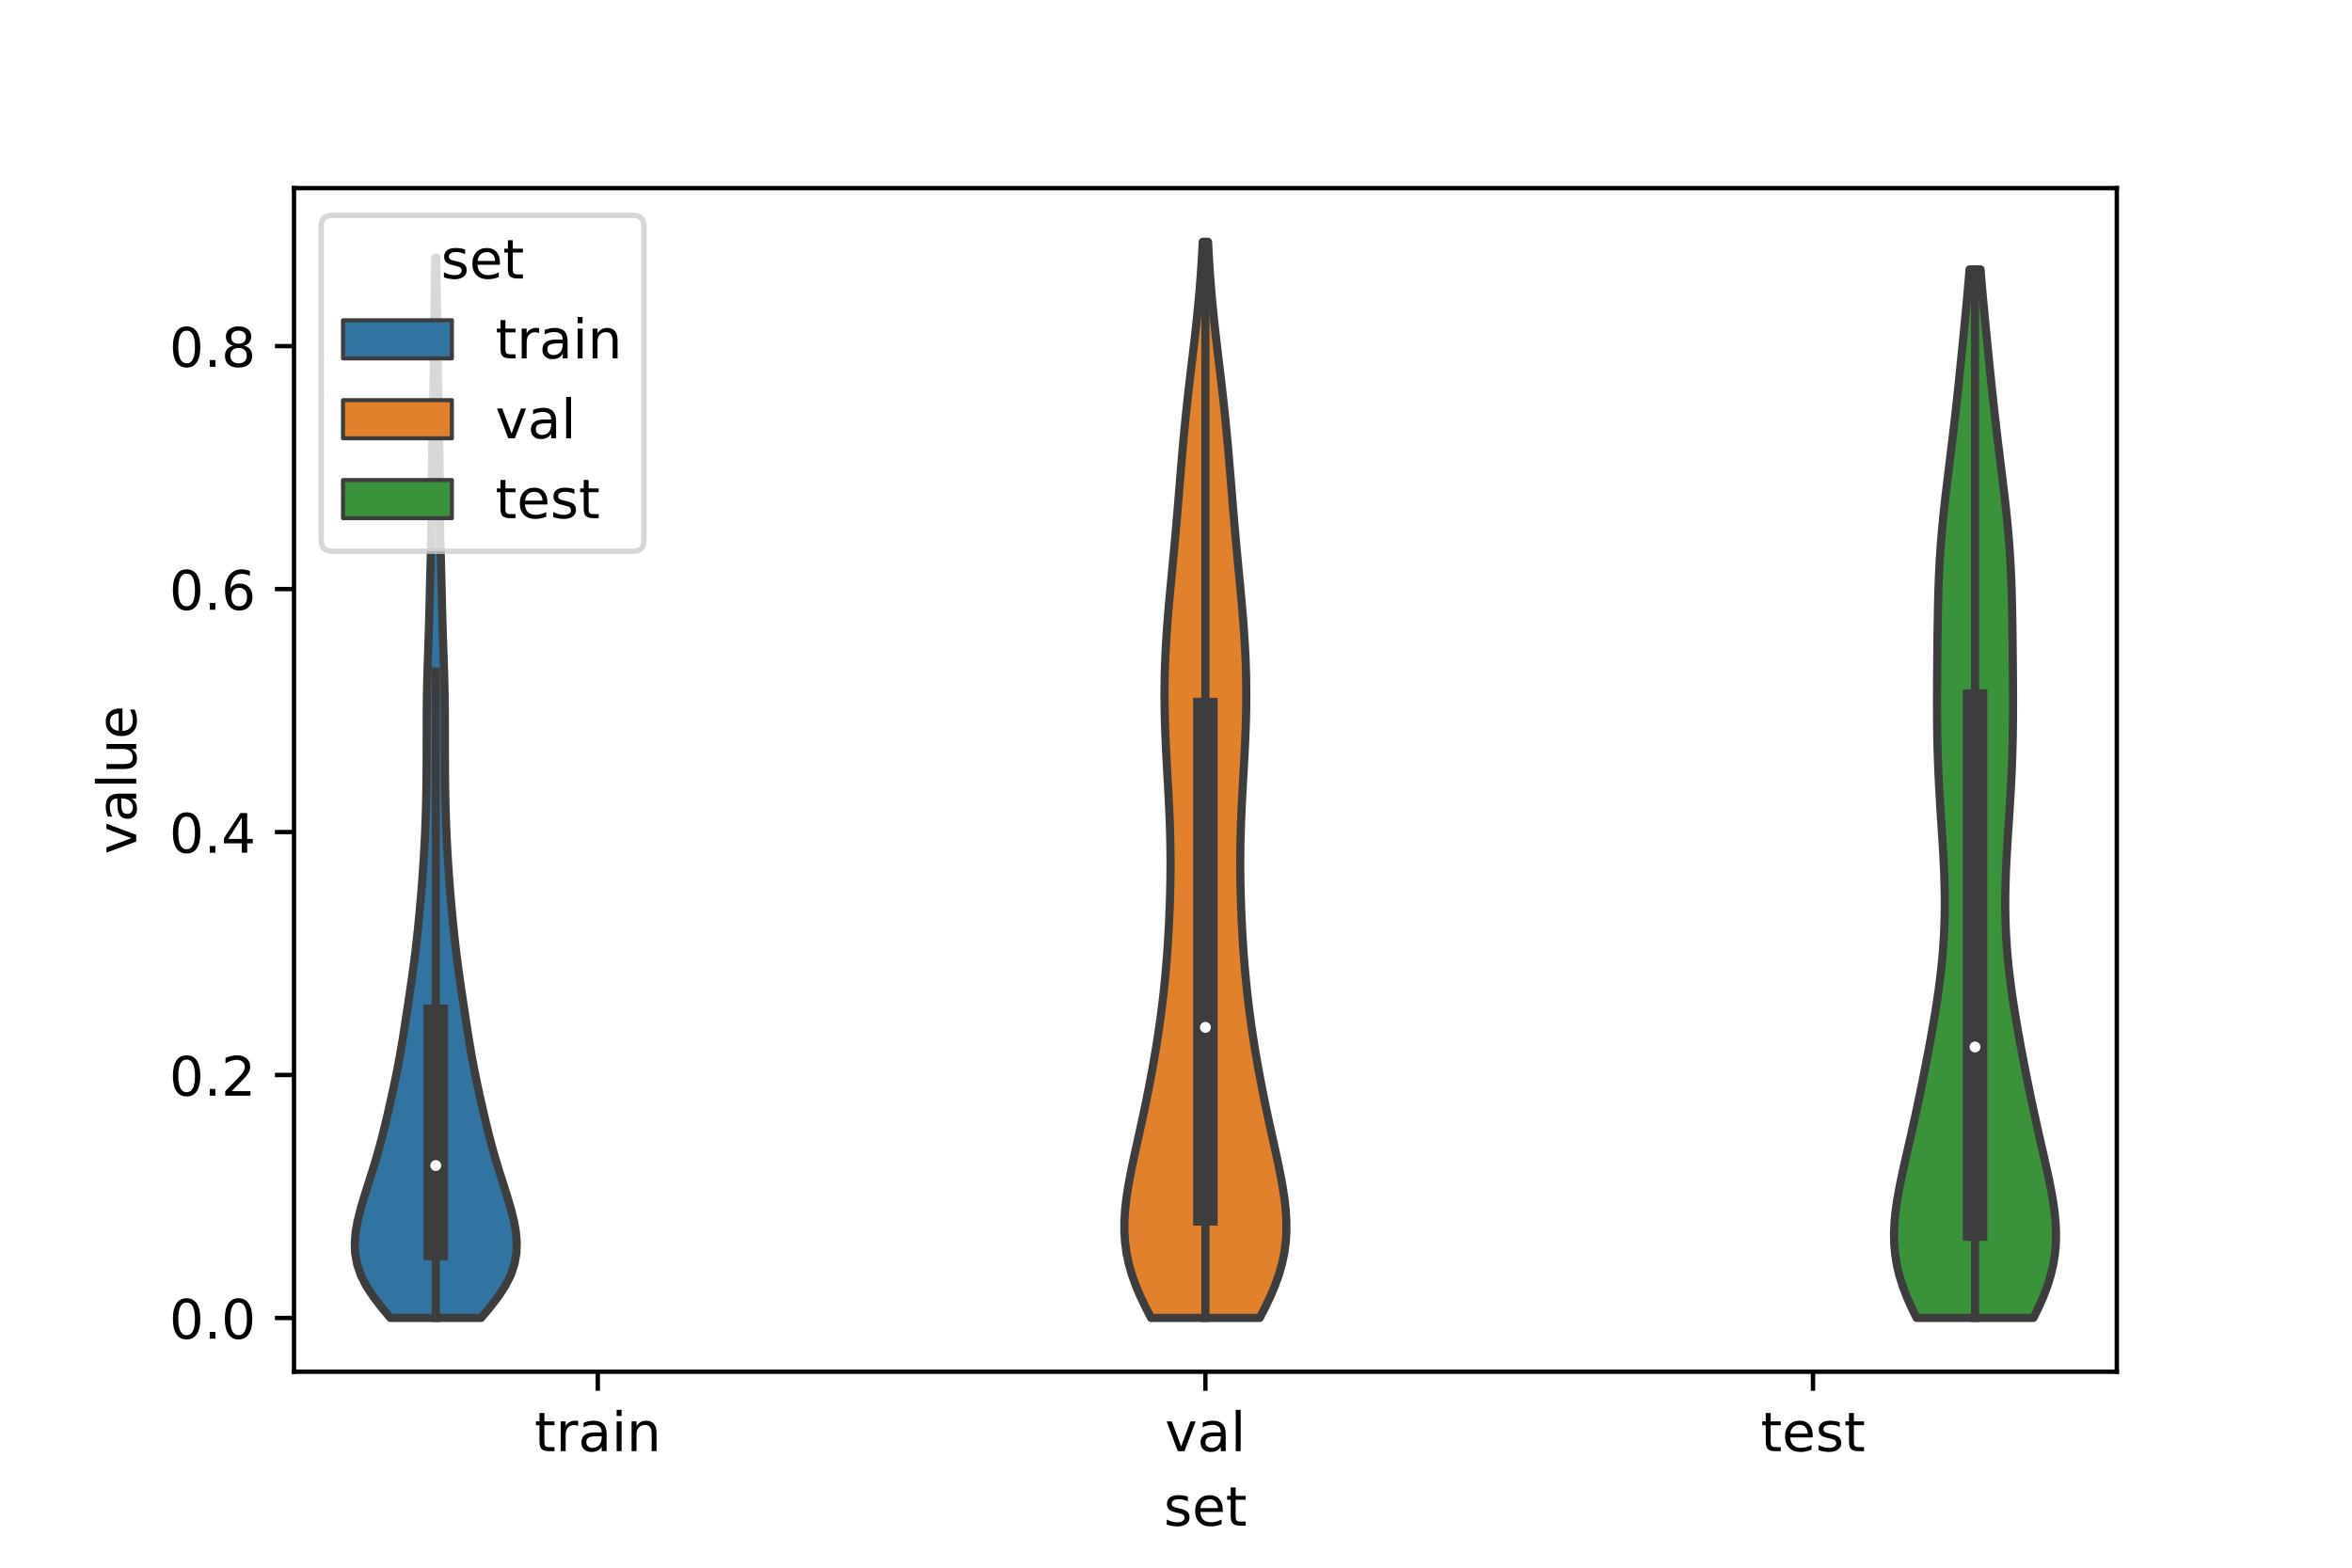 <?xml version="1.0" encoding="utf-8" standalone="no"?>
<!DOCTYPE svg PUBLIC "-//W3C//DTD SVG 1.1//EN"
  "http://www.w3.org/Graphics/SVG/1.1/DTD/svg11.dtd">
<!-- Created with matplotlib (https://matplotlib.org/) -->
<svg height="288pt" version="1.1" viewBox="0 0 432 288" width="432pt" xmlns="http://www.w3.org/2000/svg" xmlns:xlink="http://www.w3.org/1999/xlink">
 <defs>
  <style type="text/css">*{stroke-linecap:butt;stroke-linejoin:round;}</style>
 </defs>
 <g id="figure_1">
  <g id="patch_1">
   <path d="M 0 288 
L 432 288 
L 432 0 
L 0 0 
z
" style="fill:#ffffff;"/>
  </g>
  <g id="axes_1">
   <g id="patch_2">
    <path d="M 54 252 
L 388.8 252 
L 388.8 34.56 
L 54 34.56 
z
" style="fill:#ffffff;"/>
   </g>
   <g id="PolyCollection_1">
    <defs>
     <path d="M 88.377 -45.886 
L 71.703 -45.886 
L 70.059 -47.854 
L 68.547 -49.821 
L 67.263 -51.789 
L 66.271 -53.756 
L 65.598 -55.724 
L 65.238 -57.691 
L 65.16 -59.659 
L 65.319 -61.627 
L 65.663 -63.594 
L 66.142 -65.562 
L 66.709 -67.529 
L 67.324 -69.497 
L 67.953 -71.464 
L 68.571 -73.432 
L 69.162 -75.399 
L 69.717 -77.367 
L 70.236 -79.334 
L 70.724 -81.302 
L 71.19 -83.269 
L 71.639 -85.237 
L 72.075 -87.204 
L 72.497 -89.172 
L 72.899 -91.14 
L 73.277 -93.107 
L 73.629 -95.075 
L 73.957 -97.042 
L 74.268 -99.01 
L 74.569 -100.977 
L 74.866 -102.945 
L 75.161 -104.912 
L 75.452 -106.88 
L 75.734 -108.847 
L 76.003 -110.815 
L 76.254 -112.782 
L 76.485 -114.75 
L 76.699 -116.718 
L 76.898 -118.685 
L 77.084 -120.653 
L 77.259 -122.62 
L 77.424 -124.588 
L 77.578 -126.555 
L 77.718 -128.523 
L 77.845 -130.49 
L 77.956 -132.458 
L 78.052 -134.425 
L 78.134 -136.393 
L 78.202 -138.36 
L 78.256 -140.328 
L 78.298 -142.295 
L 78.328 -144.263 
L 78.347 -146.231 
L 78.358 -148.198 
L 78.364 -150.166 
L 78.365 -152.133 
L 78.367 -154.101 
L 78.373 -156.068 
L 78.386 -158.036 
L 78.411 -160.003 
L 78.448 -161.971 
L 78.497 -163.938 
L 78.557 -165.906 
L 78.623 -167.873 
L 78.69 -169.841 
L 78.755 -171.809 
L 78.814 -173.776 
L 78.867 -175.744 
L 78.916 -177.711 
L 78.963 -179.679 
L 79.011 -181.646 
L 79.061 -183.614 
L 79.112 -185.581 
L 79.162 -187.549 
L 79.207 -189.516 
L 79.245 -191.484 
L 79.274 -193.451 
L 79.294 -195.419 
L 79.309 -197.386 
L 79.321 -199.354 
L 79.336 -201.322 
L 79.356 -203.289 
L 79.385 -205.257 
L 79.42 -207.224 
L 79.462 -209.192 
L 79.505 -211.159 
L 79.548 -213.127 
L 79.587 -215.094 
L 79.622 -217.062 
L 79.653 -219.029 
L 79.68 -220.997 
L 79.705 -222.964 
L 79.73 -224.932 
L 79.755 -226.9 
L 79.782 -228.867 
L 79.809 -230.835 
L 79.838 -232.802 
L 79.868 -234.77 
L 79.897 -236.737 
L 79.925 -238.705 
L 79.951 -240.672 
L 80.129 -240.672 
L 80.129 -240.672 
L 80.155 -238.705 
L 80.183 -236.737 
L 80.212 -234.77 
L 80.242 -232.802 
L 80.271 -230.835 
L 80.298 -228.867 
L 80.325 -226.9 
L 80.35 -224.932 
L 80.375 -222.964 
L 80.4 -220.997 
L 80.427 -219.029 
L 80.458 -217.062 
L 80.493 -215.094 
L 80.532 -213.127 
L 80.575 -211.159 
L 80.618 -209.192 
L 80.66 -207.224 
L 80.695 -205.257 
L 80.724 -203.289 
L 80.744 -201.322 
L 80.759 -199.354 
L 80.771 -197.386 
L 80.786 -195.419 
L 80.806 -193.451 
L 80.835 -191.484 
L 80.873 -189.516 
L 80.918 -187.549 
L 80.968 -185.581 
L 81.019 -183.614 
L 81.069 -181.646 
L 81.117 -179.679 
L 81.164 -177.711 
L 81.213 -175.744 
L 81.266 -173.776 
L 81.325 -171.809 
L 81.39 -169.841 
L 81.457 -167.873 
L 81.523 -165.906 
L 81.583 -163.938 
L 81.632 -161.971 
L 81.669 -160.003 
L 81.694 -158.036 
L 81.707 -156.068 
L 81.713 -154.101 
L 81.715 -152.133 
L 81.716 -150.166 
L 81.722 -148.198 
L 81.733 -146.231 
L 81.752 -144.263 
L 81.782 -142.295 
L 81.824 -140.328 
L 81.878 -138.36 
L 81.946 -136.393 
L 82.028 -134.425 
L 82.124 -132.458 
L 82.235 -130.49 
L 82.362 -128.523 
L 82.502 -126.555 
L 82.656 -124.588 
L 82.821 -122.62 
L 82.996 -120.653 
L 83.182 -118.685 
L 83.381 -116.718 
L 83.595 -114.75 
L 83.826 -112.782 
L 84.077 -110.815 
L 84.346 -108.847 
L 84.628 -106.88 
L 84.919 -104.912 
L 85.214 -102.945 
L 85.511 -100.977 
L 85.812 -99.01 
L 86.123 -97.042 
L 86.451 -95.075 
L 86.803 -93.107 
L 87.181 -91.14 
L 87.583 -89.172 
L 88.005 -87.204 
L 88.441 -85.237 
L 88.89 -83.269 
L 89.356 -81.302 
L 89.844 -79.334 
L 90.363 -77.367 
L 90.918 -75.399 
L 91.509 -73.432 
L 92.127 -71.464 
L 92.756 -69.497 
L 93.371 -67.529 
L 93.938 -65.562 
L 94.417 -63.594 
L 94.761 -61.627 
L 94.92 -59.659 
L 94.842 -57.691 
L 94.482 -55.724 
L 93.809 -53.756 
L 92.817 -51.789 
L 91.533 -49.821 
L 90.021 -47.854 
L 88.377 -45.886 
z
" id="m0882c91fd4" style="stroke:#3d3d3d;stroke-width:1.5;"/>
    </defs>
    <g clip-path="url(#p3252724323)">
     <use style="fill:#3274a1;stroke:#3d3d3d;stroke-width:1.5;" x="0" xlink:href="#m0882c91fd4" y="288"/>
    </g>
   </g>
   <g id="PolyCollection_2">
    <defs>
     <path d="M 231.381 -45.885 
L 211.419 -45.885 
L 210.39 -47.881 
L 209.441 -49.878 
L 208.599 -51.875 
L 207.887 -53.871 
L 207.319 -55.868 
L 206.903 -57.865 
L 206.639 -59.861 
L 206.52 -61.858 
L 206.533 -63.855 
L 206.662 -65.852 
L 206.888 -67.848 
L 207.191 -69.845 
L 207.551 -71.842 
L 207.952 -73.838 
L 208.379 -75.835 
L 208.818 -77.832 
L 209.26 -79.828 
L 209.698 -81.825 
L 210.127 -83.822 
L 210.543 -85.818 
L 210.944 -87.815 
L 211.33 -89.812 
L 211.698 -91.808 
L 212.049 -93.805 
L 212.382 -95.802 
L 212.695 -97.798 
L 212.988 -99.795 
L 213.26 -101.792 
L 213.511 -103.789 
L 213.739 -105.785 
L 213.946 -107.782 
L 214.132 -109.779 
L 214.297 -111.775 
L 214.443 -113.772 
L 214.571 -115.769 
L 214.682 -117.765 
L 214.776 -119.762 
L 214.854 -121.759 
L 214.916 -123.755 
L 214.961 -125.752 
L 214.987 -127.749 
L 214.994 -129.745 
L 214.98 -131.742 
L 214.947 -133.739 
L 214.894 -135.735 
L 214.822 -137.732 
L 214.735 -139.729 
L 214.636 -141.725 
L 214.528 -143.722 
L 214.416 -145.719 
L 214.305 -147.716 
L 214.199 -149.712 
L 214.103 -151.709 
L 214.021 -153.706 
L 213.956 -155.702 
L 213.912 -157.699 
L 213.89 -159.696 
L 213.893 -161.692 
L 213.922 -163.689 
L 213.977 -165.686 
L 214.057 -167.682 
L 214.161 -169.679 
L 214.287 -171.676 
L 214.433 -173.672 
L 214.595 -175.669 
L 214.769 -177.666 
L 214.953 -179.662 
L 215.141 -181.659 
L 215.332 -183.656 
L 215.521 -185.653 
L 215.707 -187.649 
L 215.889 -189.646 
L 216.065 -191.643 
L 216.235 -193.639 
L 216.401 -195.636 
L 216.565 -197.633 
L 216.727 -199.629 
L 216.89 -201.626 
L 217.057 -203.623 
L 217.229 -205.619 
L 217.41 -207.616 
L 217.599 -209.613 
L 217.799 -211.609 
L 218.01 -213.606 
L 218.23 -215.603 
L 218.459 -217.599 
L 218.694 -219.596 
L 218.932 -221.593 
L 219.17 -223.59 
L 219.404 -225.586 
L 219.63 -227.583 
L 219.845 -229.58 
L 220.047 -231.576 
L 220.234 -233.573 
L 220.403 -235.57 
L 220.555 -237.566 
L 220.689 -239.563 
L 220.807 -241.56 
L 220.908 -243.556 
L 221.892 -243.556 
L 221.892 -243.556 
L 221.993 -241.56 
L 222.111 -239.563 
L 222.245 -237.566 
L 222.397 -235.57 
L 222.566 -233.573 
L 222.753 -231.576 
L 222.955 -229.58 
L 223.17 -227.583 
L 223.396 -225.586 
L 223.63 -223.59 
L 223.868 -221.593 
L 224.106 -219.596 
L 224.341 -217.599 
L 224.57 -215.603 
L 224.79 -213.606 
L 225.001 -211.609 
L 225.201 -209.613 
L 225.39 -207.616 
L 225.571 -205.619 
L 225.743 -203.623 
L 225.91 -201.626 
L 226.073 -199.629 
L 226.235 -197.633 
L 226.399 -195.636 
L 226.565 -193.639 
L 226.735 -191.643 
L 226.911 -189.646 
L 227.093 -187.649 
L 227.279 -185.653 
L 227.468 -183.656 
L 227.659 -181.659 
L 227.847 -179.662 
L 228.031 -177.666 
L 228.205 -175.669 
L 228.367 -173.672 
L 228.513 -171.676 
L 228.639 -169.679 
L 228.743 -167.682 
L 228.823 -165.686 
L 228.878 -163.689 
L 228.907 -161.692 
L 228.91 -159.696 
L 228.888 -157.699 
L 228.844 -155.702 
L 228.779 -153.706 
L 228.697 -151.709 
L 228.601 -149.712 
L 228.495 -147.716 
L 228.384 -145.719 
L 228.272 -143.722 
L 228.164 -141.725 
L 228.065 -139.729 
L 227.978 -137.732 
L 227.906 -135.735 
L 227.853 -133.739 
L 227.82 -131.742 
L 227.806 -129.745 
L 227.813 -127.749 
L 227.839 -125.752 
L 227.884 -123.755 
L 227.946 -121.759 
L 228.024 -119.762 
L 228.118 -117.765 
L 228.229 -115.769 
L 228.357 -113.772 
L 228.503 -111.775 
L 228.668 -109.779 
L 228.854 -107.782 
L 229.061 -105.785 
L 229.289 -103.789 
L 229.54 -101.792 
L 229.812 -99.795 
L 230.105 -97.798 
L 230.418 -95.802 
L 230.751 -93.805 
L 231.102 -91.808 
L 231.47 -89.812 
L 231.856 -87.815 
L 232.257 -85.818 
L 232.673 -83.822 
L 233.102 -81.825 
L 233.54 -79.828 
L 233.982 -77.832 
L 234.421 -75.835 
L 234.848 -73.838 
L 235.249 -71.842 
L 235.609 -69.845 
L 235.912 -67.848 
L 236.138 -65.852 
L 236.267 -63.855 
L 236.28 -61.858 
L 236.161 -59.861 
L 235.897 -57.865 
L 235.481 -55.868 
L 234.913 -53.871 
L 234.201 -51.875 
L 233.359 -49.878 
L 232.41 -47.881 
L 231.381 -45.885 
z
" id="mb0e384b49b" style="stroke:#3d3d3d;stroke-width:1.5;"/>
    </defs>
    <g clip-path="url(#p3252724323)">
     <use style="fill:#e1812c;stroke:#3d3d3d;stroke-width:1.5;" x="0" xlink:href="#mb0e384b49b" y="288"/>
    </g>
   </g>
   <g id="PolyCollection_3">
    <defs>
     <path d="M 373.494 -45.884 
L 352.026 -45.884 
L 351.075 -47.829 
L 350.217 -49.775 
L 349.476 -51.721 
L 348.869 -53.666 
L 348.406 -55.612 
L 348.09 -57.558 
L 347.917 -59.503 
L 347.88 -61.449 
L 347.963 -63.395 
L 348.15 -65.34 
L 348.422 -67.286 
L 348.76 -69.232 
L 349.146 -71.177 
L 349.563 -73.123 
L 349.999 -75.069 
L 350.443 -77.014 
L 350.887 -78.96 
L 351.325 -80.906 
L 351.755 -82.851 
L 352.174 -84.797 
L 352.583 -86.743 
L 352.982 -88.688 
L 353.372 -90.634 
L 353.753 -92.58 
L 354.125 -94.525 
L 354.488 -96.471 
L 354.839 -98.417 
L 355.177 -100.362 
L 355.499 -102.308 
L 355.802 -104.254 
L 356.082 -106.199 
L 356.336 -108.145 
L 356.562 -110.091 
L 356.755 -112.036 
L 356.916 -113.982 
L 357.041 -115.928 
L 357.131 -117.873 
L 357.186 -119.819 
L 357.207 -121.765 
L 357.196 -123.71 
L 357.157 -125.656 
L 357.092 -127.602 
L 357.005 -129.547 
L 356.902 -131.493 
L 356.786 -133.439 
L 356.662 -135.384 
L 356.536 -137.33 
L 356.411 -139.276 
L 356.292 -141.221 
L 356.181 -143.167 
L 356.082 -145.113 
L 355.996 -147.058 
L 355.924 -149.004 
L 355.868 -150.95 
L 355.826 -152.896 
L 355.799 -154.841 
L 355.783 -156.787 
L 355.779 -158.733 
L 355.782 -160.678 
L 355.792 -162.624 
L 355.806 -164.57 
L 355.823 -166.515 
L 355.842 -168.461 
L 355.863 -170.407 
L 355.886 -172.352 
L 355.915 -174.298 
L 355.95 -176.244 
L 355.996 -178.189 
L 356.054 -180.135 
L 356.128 -182.081 
L 356.222 -184.026 
L 356.335 -185.972 
L 356.471 -187.918 
L 356.627 -189.863 
L 356.804 -191.809 
L 357 -193.755 
L 357.211 -195.7 
L 357.435 -197.646 
L 357.668 -199.592 
L 357.906 -201.537 
L 358.146 -203.483 
L 358.384 -205.429 
L 358.62 -207.374 
L 358.851 -209.32 
L 359.075 -211.266 
L 359.293 -213.211 
L 359.505 -215.157 
L 359.712 -217.103 
L 359.914 -219.048 
L 360.112 -220.994 
L 360.307 -222.94 
L 360.5 -224.885 
L 360.691 -226.831 
L 360.88 -228.777 
L 361.066 -230.722 
L 361.248 -232.668 
L 361.424 -234.614 
L 361.593 -236.559 
L 361.752 -238.505 
L 363.768 -238.505 
L 363.768 -238.505 
L 363.927 -236.559 
L 364.096 -234.614 
L 364.272 -232.668 
L 364.454 -230.722 
L 364.64 -228.777 
L 364.829 -226.831 
L 365.02 -224.885 
L 365.213 -222.94 
L 365.408 -220.994 
L 365.606 -219.048 
L 365.808 -217.103 
L 366.015 -215.157 
L 366.227 -213.211 
L 366.445 -211.266 
L 366.669 -209.32 
L 366.9 -207.374 
L 367.136 -205.429 
L 367.374 -203.483 
L 367.614 -201.537 
L 367.852 -199.592 
L 368.085 -197.646 
L 368.309 -195.7 
L 368.52 -193.755 
L 368.716 -191.809 
L 368.893 -189.863 
L 369.049 -187.918 
L 369.185 -185.972 
L 369.298 -184.026 
L 369.392 -182.081 
L 369.466 -180.135 
L 369.524 -178.189 
L 369.57 -176.244 
L 369.605 -174.298 
L 369.634 -172.352 
L 369.657 -170.407 
L 369.678 -168.461 
L 369.697 -166.515 
L 369.714 -164.57 
L 369.728 -162.624 
L 369.738 -160.678 
L 369.741 -158.733 
L 369.737 -156.787 
L 369.721 -154.841 
L 369.694 -152.896 
L 369.652 -150.95 
L 369.596 -149.004 
L 369.524 -147.058 
L 369.438 -145.113 
L 369.339 -143.167 
L 369.228 -141.221 
L 369.109 -139.276 
L 368.984 -137.33 
L 368.858 -135.384 
L 368.734 -133.439 
L 368.618 -131.493 
L 368.515 -129.547 
L 368.428 -127.602 
L 368.363 -125.656 
L 368.324 -123.71 
L 368.313 -121.765 
L 368.334 -119.819 
L 368.389 -117.873 
L 368.479 -115.928 
L 368.604 -113.982 
L 368.765 -112.036 
L 368.958 -110.091 
L 369.184 -108.145 
L 369.438 -106.199 
L 369.718 -104.254 
L 370.021 -102.308 
L 370.343 -100.362 
L 370.681 -98.417 
L 371.032 -96.471 
L 371.395 -94.525 
L 371.767 -92.58 
L 372.148 -90.634 
L 372.538 -88.688 
L 372.937 -86.743 
L 373.346 -84.797 
L 373.765 -82.851 
L 374.195 -80.906 
L 374.633 -78.96 
L 375.077 -77.014 
L 375.521 -75.069 
L 375.957 -73.123 
L 376.374 -71.177 
L 376.76 -69.232 
L 377.098 -67.286 
L 377.37 -65.34 
L 377.557 -63.395 
L 377.64 -61.449 
L 377.603 -59.503 
L 377.43 -57.558 
L 377.114 -55.612 
L 376.651 -53.666 
L 376.044 -51.721 
L 375.303 -49.775 
L 374.445 -47.829 
L 373.494 -45.884 
z
" id="m7d66a83c07" style="stroke:#3d3d3d;stroke-width:1.5;"/>
    </defs>
    <g clip-path="url(#p3252724323)">
     <use style="fill:#3a923a;stroke:#3d3d3d;stroke-width:1.5;" x="0" xlink:href="#m7d66a83c07" y="288"/>
    </g>
   </g>
   <g id="patch_3">
    <path clip-path="url(#p3252724323)" d="M 109.8 242.125 
L 109.8 242.125 
L 109.8 242.125 
L 109.8 242.125 
z
" style="fill:#3274a1;stroke:#3d3d3d;stroke-linejoin:miter;stroke-width:0.75;"/>
   </g>
   <g id="patch_4">
    <path clip-path="url(#p3252724323)" d="M 109.8 242.125 
L 109.8 242.125 
L 109.8 242.125 
L 109.8 242.125 
z
" style="fill:#e1812c;stroke:#3d3d3d;stroke-linejoin:miter;stroke-width:0.75;"/>
   </g>
   <g id="patch_5">
    <path clip-path="url(#p3252724323)" d="M 109.8 242.125 
L 109.8 242.125 
L 109.8 242.125 
L 109.8 242.125 
z
" style="fill:#3a923a;stroke:#3d3d3d;stroke-linejoin:miter;stroke-width:0.75;"/>
   </g>
   <g id="matplotlib.axis_1">
    <g id="xtick_1">
     <g id="line2d_1">
      <defs>
       <path d="M 0 0 
L 0 3.5 
" id="mfc8c2c2769" style="stroke:#000000;stroke-width:0.8;"/>
      </defs>
      <g>
       <use style="stroke:#000000;stroke-width:0.8;" x="109.8" xlink:href="#mfc8c2c2769" y="252"/>
      </g>
     </g>
     <g id="text_1">
      <!-- train -->
      <g transform="translate(98.162 266.598)scale(0.1 -0.1)">
       <defs>
        <path d="M 18.312 70.219 
L 18.312 54.688 
L 36.812 54.688 
L 36.812 47.703 
L 18.312 47.703 
L 18.312 18.016 
Q 18.312 11.328 20.141 9.422 
Q 21.969 7.516 27.594 7.516 
L 36.812 7.516 
L 36.812 0 
L 27.594 0 
Q 17.188 0 13.234 3.875 
Q 9.281 7.766 9.281 18.016 
L 9.281 47.703 
L 2.688 47.703 
L 2.688 54.688 
L 9.281 54.688 
L 9.281 70.219 
z
" id="DejaVuSans-116"/>
        <path d="M 41.109 46.297 
Q 39.594 47.172 37.812 47.578 
Q 36.031 48 33.891 48 
Q 26.266 48 22.188 43.047 
Q 18.109 38.094 18.109 28.812 
L 18.109 0 
L 9.078 0 
L 9.078 54.688 
L 18.109 54.688 
L 18.109 46.188 
Q 20.953 51.172 25.484 53.578 
Q 30.031 56 36.531 56 
Q 37.453 56 38.578 55.875 
Q 39.703 55.766 41.062 55.516 
z
" id="DejaVuSans-114"/>
        <path d="M 34.281 27.484 
Q 23.391 27.484 19.188 25 
Q 14.984 22.516 14.984 16.5 
Q 14.984 11.719 18.141 8.906 
Q 21.297 6.109 26.703 6.109 
Q 34.188 6.109 38.703 11.406 
Q 43.219 16.703 43.219 25.484 
L 43.219 27.484 
z
M 52.203 31.203 
L 52.203 0 
L 43.219 0 
L 43.219 8.297 
Q 40.141 3.328 35.547 0.953 
Q 30.953 -1.422 24.312 -1.422 
Q 15.922 -1.422 10.953 3.297 
Q 6 8.016 6 15.922 
Q 6 25.141 12.172 29.828 
Q 18.359 34.516 30.609 34.516 
L 43.219 34.516 
L 43.219 35.406 
Q 43.219 41.609 39.141 45 
Q 35.062 48.391 27.688 48.391 
Q 23 48.391 18.547 47.266 
Q 14.109 46.141 10.016 43.891 
L 10.016 52.203 
Q 14.938 54.109 19.578 55.047 
Q 24.219 56 28.609 56 
Q 40.484 56 46.344 49.844 
Q 52.203 43.703 52.203 31.203 
z
" id="DejaVuSans-97"/>
        <path d="M 9.422 54.688 
L 18.406 54.688 
L 18.406 0 
L 9.422 0 
z
M 9.422 75.984 
L 18.406 75.984 
L 18.406 64.594 
L 9.422 64.594 
z
" id="DejaVuSans-105"/>
        <path d="M 54.891 33.016 
L 54.891 0 
L 45.906 0 
L 45.906 32.719 
Q 45.906 40.484 42.875 44.328 
Q 39.844 48.188 33.797 48.188 
Q 26.516 48.188 22.312 43.547 
Q 18.109 38.922 18.109 30.906 
L 18.109 0 
L 9.078 0 
L 9.078 54.688 
L 18.109 54.688 
L 18.109 46.188 
Q 21.344 51.125 25.703 53.562 
Q 30.078 56 35.797 56 
Q 45.219 56 50.047 50.172 
Q 54.891 44.344 54.891 33.016 
z
" id="DejaVuSans-110"/>
       </defs>
       <use xlink:href="#DejaVuSans-116"/>
       <use x="39.209" xlink:href="#DejaVuSans-114"/>
       <use x="80.322" xlink:href="#DejaVuSans-97"/>
       <use x="141.602" xlink:href="#DejaVuSans-105"/>
       <use x="169.385" xlink:href="#DejaVuSans-110"/>
      </g>
     </g>
    </g>
    <g id="xtick_2">
     <g id="line2d_2">
      <g>
       <use style="stroke:#000000;stroke-width:0.8;" x="221.4" xlink:href="#mfc8c2c2769" y="252"/>
      </g>
     </g>
     <g id="text_2">
      <!-- val -->
      <g transform="translate(213.988 266.598)scale(0.1 -0.1)">
       <defs>
        <path d="M 2.984 54.688 
L 12.5 54.688 
L 29.594 8.797 
L 46.688 54.688 
L 56.203 54.688 
L 35.688 0 
L 23.484 0 
z
" id="DejaVuSans-118"/>
        <path d="M 9.422 75.984 
L 18.406 75.984 
L 18.406 0 
L 9.422 0 
z
" id="DejaVuSans-108"/>
       </defs>
       <use xlink:href="#DejaVuSans-118"/>
       <use x="59.18" xlink:href="#DejaVuSans-97"/>
       <use x="120.459" xlink:href="#DejaVuSans-108"/>
      </g>
     </g>
    </g>
    <g id="xtick_3">
     <g id="line2d_3">
      <g>
       <use style="stroke:#000000;stroke-width:0.8;" x="333" xlink:href="#mfc8c2c2769" y="252"/>
      </g>
     </g>
     <g id="text_3">
      <!-- test -->
      <g transform="translate(323.398 266.598)scale(0.1 -0.1)">
       <defs>
        <path d="M 56.203 29.594 
L 56.203 25.203 
L 14.891 25.203 
Q 15.484 15.922 20.484 11.062 
Q 25.484 6.203 34.422 6.203 
Q 39.594 6.203 44.453 7.469 
Q 49.312 8.734 54.109 11.281 
L 54.109 2.781 
Q 49.266 0.734 44.188 -0.344 
Q 39.109 -1.422 33.891 -1.422 
Q 20.797 -1.422 13.156 6.188 
Q 5.516 13.812 5.516 26.812 
Q 5.516 40.234 12.766 48.109 
Q 20.016 56 32.328 56 
Q 43.359 56 49.781 48.891 
Q 56.203 41.797 56.203 29.594 
z
M 47.219 32.234 
Q 47.125 39.594 43.094 43.984 
Q 39.062 48.391 32.422 48.391 
Q 24.906 48.391 20.391 44.141 
Q 15.875 39.891 15.188 32.172 
z
" id="DejaVuSans-101"/>
        <path d="M 44.281 53.078 
L 44.281 44.578 
Q 40.484 46.531 36.375 47.5 
Q 32.281 48.484 27.875 48.484 
Q 21.188 48.484 17.844 46.438 
Q 14.5 44.391 14.5 40.281 
Q 14.5 37.156 16.891 35.375 
Q 19.281 33.594 26.516 31.984 
L 29.594 31.297 
Q 39.156 29.25 43.188 25.516 
Q 47.219 21.781 47.219 15.094 
Q 47.219 7.469 41.188 3.016 
Q 35.156 -1.422 24.609 -1.422 
Q 20.219 -1.422 15.453 -0.562 
Q 10.688 0.297 5.422 2 
L 5.422 11.281 
Q 10.406 8.688 15.234 7.391 
Q 20.062 6.109 24.812 6.109 
Q 31.156 6.109 34.562 8.281 
Q 37.984 10.453 37.984 14.406 
Q 37.984 18.062 35.516 20.016 
Q 33.062 21.969 24.703 23.781 
L 21.578 24.516 
Q 13.234 26.266 9.516 29.906 
Q 5.812 33.547 5.812 39.891 
Q 5.812 47.609 11.281 51.797 
Q 16.75 56 26.812 56 
Q 31.781 56 36.172 55.266 
Q 40.578 54.547 44.281 53.078 
z
" id="DejaVuSans-115"/>
       </defs>
       <use xlink:href="#DejaVuSans-116"/>
       <use x="39.209" xlink:href="#DejaVuSans-101"/>
       <use x="100.732" xlink:href="#DejaVuSans-115"/>
       <use x="152.832" xlink:href="#DejaVuSans-116"/>
      </g>
     </g>
    </g>
    <g id="text_4">
     <!-- set -->
     <g transform="translate(213.759 280.277)scale(0.1 -0.1)">
      <use xlink:href="#DejaVuSans-115"/>
      <use x="52.1" xlink:href="#DejaVuSans-101"/>
      <use x="113.623" xlink:href="#DejaVuSans-116"/>
     </g>
    </g>
   </g>
   <g id="matplotlib.axis_2">
    <g id="ytick_1">
     <g id="line2d_4">
      <defs>
       <path d="M 0 0 
L -3.5 0 
" id="mf022498305" style="stroke:#000000;stroke-width:0.8;"/>
      </defs>
      <g>
       <use style="stroke:#000000;stroke-width:0.8;" x="54" xlink:href="#mf022498305" y="242.125"/>
      </g>
     </g>
     <g id="text_5">
      <!-- 0.0 -->
      <g transform="translate(31.097 245.924)scale(0.1 -0.1)">
       <defs>
        <path d="M 31.781 66.406 
Q 24.172 66.406 20.328 58.906 
Q 16.5 51.422 16.5 36.375 
Q 16.5 21.391 20.328 13.891 
Q 24.172 6.391 31.781 6.391 
Q 39.453 6.391 43.281 13.891 
Q 47.125 21.391 47.125 36.375 
Q 47.125 51.422 43.281 58.906 
Q 39.453 66.406 31.781 66.406 
z
M 31.781 74.219 
Q 44.047 74.219 50.516 64.516 
Q 56.984 54.828 56.984 36.375 
Q 56.984 17.969 50.516 8.266 
Q 44.047 -1.422 31.781 -1.422 
Q 19.531 -1.422 13.062 8.266 
Q 6.594 17.969 6.594 36.375 
Q 6.594 54.828 13.062 64.516 
Q 19.531 74.219 31.781 74.219 
z
" id="DejaVuSans-48"/>
        <path d="M 10.688 12.406 
L 21 12.406 
L 21 0 
L 10.688 0 
z
" id="DejaVuSans-46"/>
       </defs>
       <use xlink:href="#DejaVuSans-48"/>
       <use x="63.623" xlink:href="#DejaVuSans-46"/>
       <use x="95.41" xlink:href="#DejaVuSans-48"/>
      </g>
     </g>
    </g>
    <g id="ytick_2">
     <g id="line2d_5">
      <g>
       <use style="stroke:#000000;stroke-width:0.8;" x="54" xlink:href="#mf022498305" y="197.49"/>
      </g>
     </g>
     <g id="text_6">
      <!-- 0.2 -->
      <g transform="translate(31.097 201.29)scale(0.1 -0.1)">
       <defs>
        <path d="M 19.188 8.297 
L 53.609 8.297 
L 53.609 0 
L 7.328 0 
L 7.328 8.297 
Q 12.938 14.109 22.625 23.891 
Q 32.328 33.688 34.812 36.531 
Q 39.547 41.844 41.422 45.531 
Q 43.312 49.219 43.312 52.781 
Q 43.312 58.594 39.234 62.25 
Q 35.156 65.922 28.609 65.922 
Q 23.969 65.922 18.812 64.312 
Q 13.672 62.703 7.812 59.422 
L 7.812 69.391 
Q 13.766 71.781 18.938 73 
Q 24.125 74.219 28.422 74.219 
Q 39.75 74.219 46.484 68.547 
Q 53.219 62.891 53.219 53.422 
Q 53.219 48.922 51.531 44.891 
Q 49.859 40.875 45.406 35.406 
Q 44.188 33.984 37.641 27.219 
Q 31.109 20.453 19.188 8.297 
z
" id="DejaVuSans-50"/>
       </defs>
       <use xlink:href="#DejaVuSans-48"/>
       <use x="63.623" xlink:href="#DejaVuSans-46"/>
       <use x="95.41" xlink:href="#DejaVuSans-50"/>
      </g>
     </g>
    </g>
    <g id="ytick_3">
     <g id="line2d_6">
      <g>
       <use style="stroke:#000000;stroke-width:0.8;" x="54" xlink:href="#mf022498305" y="152.856"/>
      </g>
     </g>
     <g id="text_7">
      <!-- 0.4 -->
      <g transform="translate(31.097 156.655)scale(0.1 -0.1)">
       <defs>
        <path d="M 37.797 64.312 
L 12.891 25.391 
L 37.797 25.391 
z
M 35.203 72.906 
L 47.609 72.906 
L 47.609 25.391 
L 58.016 25.391 
L 58.016 17.188 
L 47.609 17.188 
L 47.609 0 
L 37.797 0 
L 37.797 17.188 
L 4.891 17.188 
L 4.891 26.703 
z
" id="DejaVuSans-52"/>
       </defs>
       <use xlink:href="#DejaVuSans-48"/>
       <use x="63.623" xlink:href="#DejaVuSans-46"/>
       <use x="95.41" xlink:href="#DejaVuSans-52"/>
      </g>
     </g>
    </g>
    <g id="ytick_4">
     <g id="line2d_7">
      <g>
       <use style="stroke:#000000;stroke-width:0.8;" x="54" xlink:href="#mf022498305" y="108.221"/>
      </g>
     </g>
     <g id="text_8">
      <!-- 0.6 -->
      <g transform="translate(31.097 112.02)scale(0.1 -0.1)">
       <defs>
        <path d="M 33.016 40.375 
Q 26.375 40.375 22.484 35.828 
Q 18.609 31.297 18.609 23.391 
Q 18.609 15.531 22.484 10.953 
Q 26.375 6.391 33.016 6.391 
Q 39.656 6.391 43.531 10.953 
Q 47.406 15.531 47.406 23.391 
Q 47.406 31.297 43.531 35.828 
Q 39.656 40.375 33.016 40.375 
z
M 52.594 71.297 
L 52.594 62.312 
Q 48.875 64.062 45.094 64.984 
Q 41.312 65.922 37.594 65.922 
Q 27.828 65.922 22.672 59.328 
Q 17.531 52.734 16.797 39.406 
Q 19.672 43.656 24.016 45.922 
Q 28.375 48.188 33.594 48.188 
Q 44.578 48.188 50.953 41.516 
Q 57.328 34.859 57.328 23.391 
Q 57.328 12.156 50.688 5.359 
Q 44.047 -1.422 33.016 -1.422 
Q 20.359 -1.422 13.672 8.266 
Q 6.984 17.969 6.984 36.375 
Q 6.984 53.656 15.188 63.938 
Q 23.391 74.219 37.203 74.219 
Q 40.922 74.219 44.703 73.484 
Q 48.484 72.75 52.594 71.297 
z
" id="DejaVuSans-54"/>
       </defs>
       <use xlink:href="#DejaVuSans-48"/>
       <use x="63.623" xlink:href="#DejaVuSans-46"/>
       <use x="95.41" xlink:href="#DejaVuSans-54"/>
      </g>
     </g>
    </g>
    <g id="ytick_5">
     <g id="line2d_8">
      <g>
       <use style="stroke:#000000;stroke-width:0.8;" x="54" xlink:href="#mf022498305" y="63.586"/>
      </g>
     </g>
     <g id="text_9">
      <!-- 0.8 -->
      <g transform="translate(31.097 67.385)scale(0.1 -0.1)">
       <defs>
        <path d="M 31.781 34.625 
Q 24.75 34.625 20.719 30.859 
Q 16.703 27.094 16.703 20.516 
Q 16.703 13.922 20.719 10.156 
Q 24.75 6.391 31.781 6.391 
Q 38.812 6.391 42.859 10.172 
Q 46.922 13.969 46.922 20.516 
Q 46.922 27.094 42.891 30.859 
Q 38.875 34.625 31.781 34.625 
z
M 21.922 38.812 
Q 15.578 40.375 12.031 44.719 
Q 8.5 49.078 8.5 55.328 
Q 8.5 64.062 14.719 69.141 
Q 20.953 74.219 31.781 74.219 
Q 42.672 74.219 48.875 69.141 
Q 55.078 64.062 55.078 55.328 
Q 55.078 49.078 51.531 44.719 
Q 48 40.375 41.703 38.812 
Q 48.828 37.156 52.797 32.312 
Q 56.781 27.484 56.781 20.516 
Q 56.781 9.906 50.312 4.234 
Q 43.844 -1.422 31.781 -1.422 
Q 19.734 -1.422 13.25 4.234 
Q 6.781 9.906 6.781 20.516 
Q 6.781 27.484 10.781 32.312 
Q 14.797 37.156 21.922 38.812 
z
M 18.312 54.391 
Q 18.312 48.734 21.844 45.562 
Q 25.391 42.391 31.781 42.391 
Q 38.141 42.391 41.719 45.562 
Q 45.312 48.734 45.312 54.391 
Q 45.312 60.062 41.719 63.234 
Q 38.141 66.406 31.781 66.406 
Q 25.391 66.406 21.844 63.234 
Q 18.312 60.062 18.312 54.391 
z
" id="DejaVuSans-56"/>
       </defs>
       <use xlink:href="#DejaVuSans-48"/>
       <use x="63.623" xlink:href="#DejaVuSans-46"/>
       <use x="95.41" xlink:href="#DejaVuSans-56"/>
      </g>
     </g>
    </g>
    <g id="text_10">
     <!-- value -->
     <g transform="translate(25.017 156.938)rotate(-90)scale(0.1 -0.1)">
      <defs>
       <path d="M 8.5 21.578 
L 8.5 54.688 
L 17.484 54.688 
L 17.484 21.922 
Q 17.484 14.156 20.5 10.266 
Q 23.531 6.391 29.594 6.391 
Q 36.859 6.391 41.078 11.031 
Q 45.312 15.672 45.312 23.688 
L 45.312 54.688 
L 54.297 54.688 
L 54.297 0 
L 45.312 0 
L 45.312 8.406 
Q 42.047 3.422 37.719 1 
Q 33.406 -1.422 27.688 -1.422 
Q 18.266 -1.422 13.375 4.438 
Q 8.5 10.297 8.5 21.578 
z
M 31.109 56 
z
" id="DejaVuSans-117"/>
      </defs>
      <use xlink:href="#DejaVuSans-118"/>
      <use x="59.18" xlink:href="#DejaVuSans-97"/>
      <use x="120.459" xlink:href="#DejaVuSans-108"/>
      <use x="148.242" xlink:href="#DejaVuSans-117"/>
      <use x="211.621" xlink:href="#DejaVuSans-101"/>
     </g>
    </g>
   </g>
   <g id="line2d_9">
    <path clip-path="url(#p3252724323)" d="M 80.04 242.114 
L 80.04 123.374 
" style="fill:none;stroke:#3d3d3d;stroke-linecap:square;stroke-width:1.5;"/>
   </g>
   <g id="line2d_10">
    <path clip-path="url(#p3252724323)" d="M 80.04 229.253 
L 80.04 186.799 
" style="fill:none;stroke:#3d3d3d;stroke-linecap:square;stroke-width:4.5;"/>
   </g>
   <g id="line2d_11">
    <path clip-path="url(#p3252724323)" d="M 221.4 242.115 
L 221.4 44.444 
" style="fill:none;stroke:#3d3d3d;stroke-linecap:square;stroke-width:1.5;"/>
   </g>
   <g id="line2d_12">
    <path clip-path="url(#p3252724323)" d="M 221.4 222.907 
L 221.4 130.44 
" style="fill:none;stroke:#3d3d3d;stroke-linecap:square;stroke-width:4.5;"/>
   </g>
   <g id="line2d_13">
    <path clip-path="url(#p3252724323)" d="M 362.76 242.116 
L 362.76 49.495 
" style="fill:none;stroke:#3d3d3d;stroke-linecap:square;stroke-width:1.5;"/>
   </g>
   <g id="line2d_14">
    <path clip-path="url(#p3252724323)" d="M 362.76 225.698 
L 362.76 128.897 
" style="fill:none;stroke:#3d3d3d;stroke-linecap:square;stroke-width:4.5;"/>
   </g>
   <g id="patch_6">
    <path d="M 54 252 
L 54 34.56 
" style="fill:none;stroke:#000000;stroke-linecap:square;stroke-linejoin:miter;stroke-width:0.8;"/>
   </g>
   <g id="patch_7">
    <path d="M 388.8 252 
L 388.8 34.56 
" style="fill:none;stroke:#000000;stroke-linecap:square;stroke-linejoin:miter;stroke-width:0.8;"/>
   </g>
   <g id="patch_8">
    <path d="M 54 252 
L 388.8 252 
" style="fill:none;stroke:#000000;stroke-linecap:square;stroke-linejoin:miter;stroke-width:0.8;"/>
   </g>
   <g id="patch_9">
    <path d="M 54 34.56 
L 388.8 34.56 
" style="fill:none;stroke:#000000;stroke-linecap:square;stroke-linejoin:miter;stroke-width:0.8;"/>
   </g>
   <g id="PathCollection_1">
    <defs>
     <path d="M 0 1.5 
C 0.398 1.5 0.779 1.342 1.061 1.061 
C 1.342 0.779 1.5 0.398 1.5 0 
C 1.5 -0.398 1.342 -0.779 1.061 -1.061 
C 0.779 -1.342 0.398 -1.5 0 -1.5 
C -0.398 -1.5 -0.779 -1.342 -1.061 -1.061 
C -1.342 -0.779 -1.5 -0.398 -1.5 0 
C -1.5 0.398 -1.342 0.779 -1.061 1.061 
C -0.779 1.342 -0.398 1.5 0 1.5 
z
" id="m40c60ff1b0" style="stroke:#3d3d3d;"/>
    </defs>
    <g clip-path="url(#p3252724323)">
     <use style="fill:#ffffff;stroke:#3d3d3d;" x="80.04" xlink:href="#m40c60ff1b0" y="214.125"/>
    </g>
   </g>
   <g id="PathCollection_2">
    <g clip-path="url(#p3252724323)">
     <use style="fill:#ffffff;stroke:#3d3d3d;" x="221.4" xlink:href="#m40c60ff1b0" y="188.737"/>
    </g>
   </g>
   <g id="PathCollection_3">
    <g clip-path="url(#p3252724323)">
     <use style="fill:#ffffff;stroke:#3d3d3d;" x="362.76" xlink:href="#m40c60ff1b0" y="192.343"/>
    </g>
   </g>
   <g id="legend_1">
    <g id="patch_10">
     <path d="M 61 101.272 
L 116.275 101.272 
Q 118.275 101.272 118.275 99.272 
L 118.275 41.56 
Q 118.275 39.56 116.275 39.56 
L 61 39.56 
Q 59 39.56 59 41.56 
L 59 99.272 
Q 59 101.272 61 101.272 
z
" style="fill:#ffffff;opacity:0.8;stroke:#cccccc;stroke-linejoin:miter;"/>
    </g>
    <g id="text_11">
     <!-- set -->
     <g transform="translate(80.996 51.158)scale(0.1 -0.1)">
      <use xlink:href="#DejaVuSans-115"/>
      <use x="52.1" xlink:href="#DejaVuSans-101"/>
      <use x="113.623" xlink:href="#DejaVuSans-116"/>
     </g>
    </g>
    <g id="patch_11">
     <path d="M 63 65.837 
L 83 65.837 
L 83 58.837 
L 63 58.837 
z
" style="fill:#3274a1;stroke:#3d3d3d;stroke-linejoin:miter;stroke-width:0.75;"/>
    </g>
    <g id="text_12">
     <!-- train -->
     <g transform="translate(91 65.837)scale(0.1 -0.1)">
      <use xlink:href="#DejaVuSans-116"/>
      <use x="39.209" xlink:href="#DejaVuSans-114"/>
      <use x="80.322" xlink:href="#DejaVuSans-97"/>
      <use x="141.602" xlink:href="#DejaVuSans-105"/>
      <use x="169.385" xlink:href="#DejaVuSans-110"/>
     </g>
    </g>
    <g id="patch_12">
     <path d="M 63 80.515 
L 83 80.515 
L 83 73.515 
L 63 73.515 
z
" style="fill:#e1812c;stroke:#3d3d3d;stroke-linejoin:miter;stroke-width:0.75;"/>
    </g>
    <g id="text_13">
     <!-- val -->
     <g transform="translate(91 80.515)scale(0.1 -0.1)">
      <use xlink:href="#DejaVuSans-118"/>
      <use x="59.18" xlink:href="#DejaVuSans-97"/>
      <use x="120.459" xlink:href="#DejaVuSans-108"/>
     </g>
    </g>
    <g id="patch_13">
     <path d="M 63 95.193 
L 83 95.193 
L 83 88.193 
L 63 88.193 
z
" style="fill:#3a923a;stroke:#3d3d3d;stroke-linejoin:miter;stroke-width:0.75;"/>
    </g>
    <g id="text_14">
     <!-- test -->
     <g transform="translate(91 95.193)scale(0.1 -0.1)">
      <use xlink:href="#DejaVuSans-116"/>
      <use x="39.209" xlink:href="#DejaVuSans-101"/>
      <use x="100.732" xlink:href="#DejaVuSans-115"/>
      <use x="152.832" xlink:href="#DejaVuSans-116"/>
     </g>
    </g>
   </g>
  </g>
 </g>
 <defs>
  <clipPath id="p3252724323">
   <rect height="217.44" width="334.8" x="54" y="34.56"/>
  </clipPath>
 </defs>
</svg>
